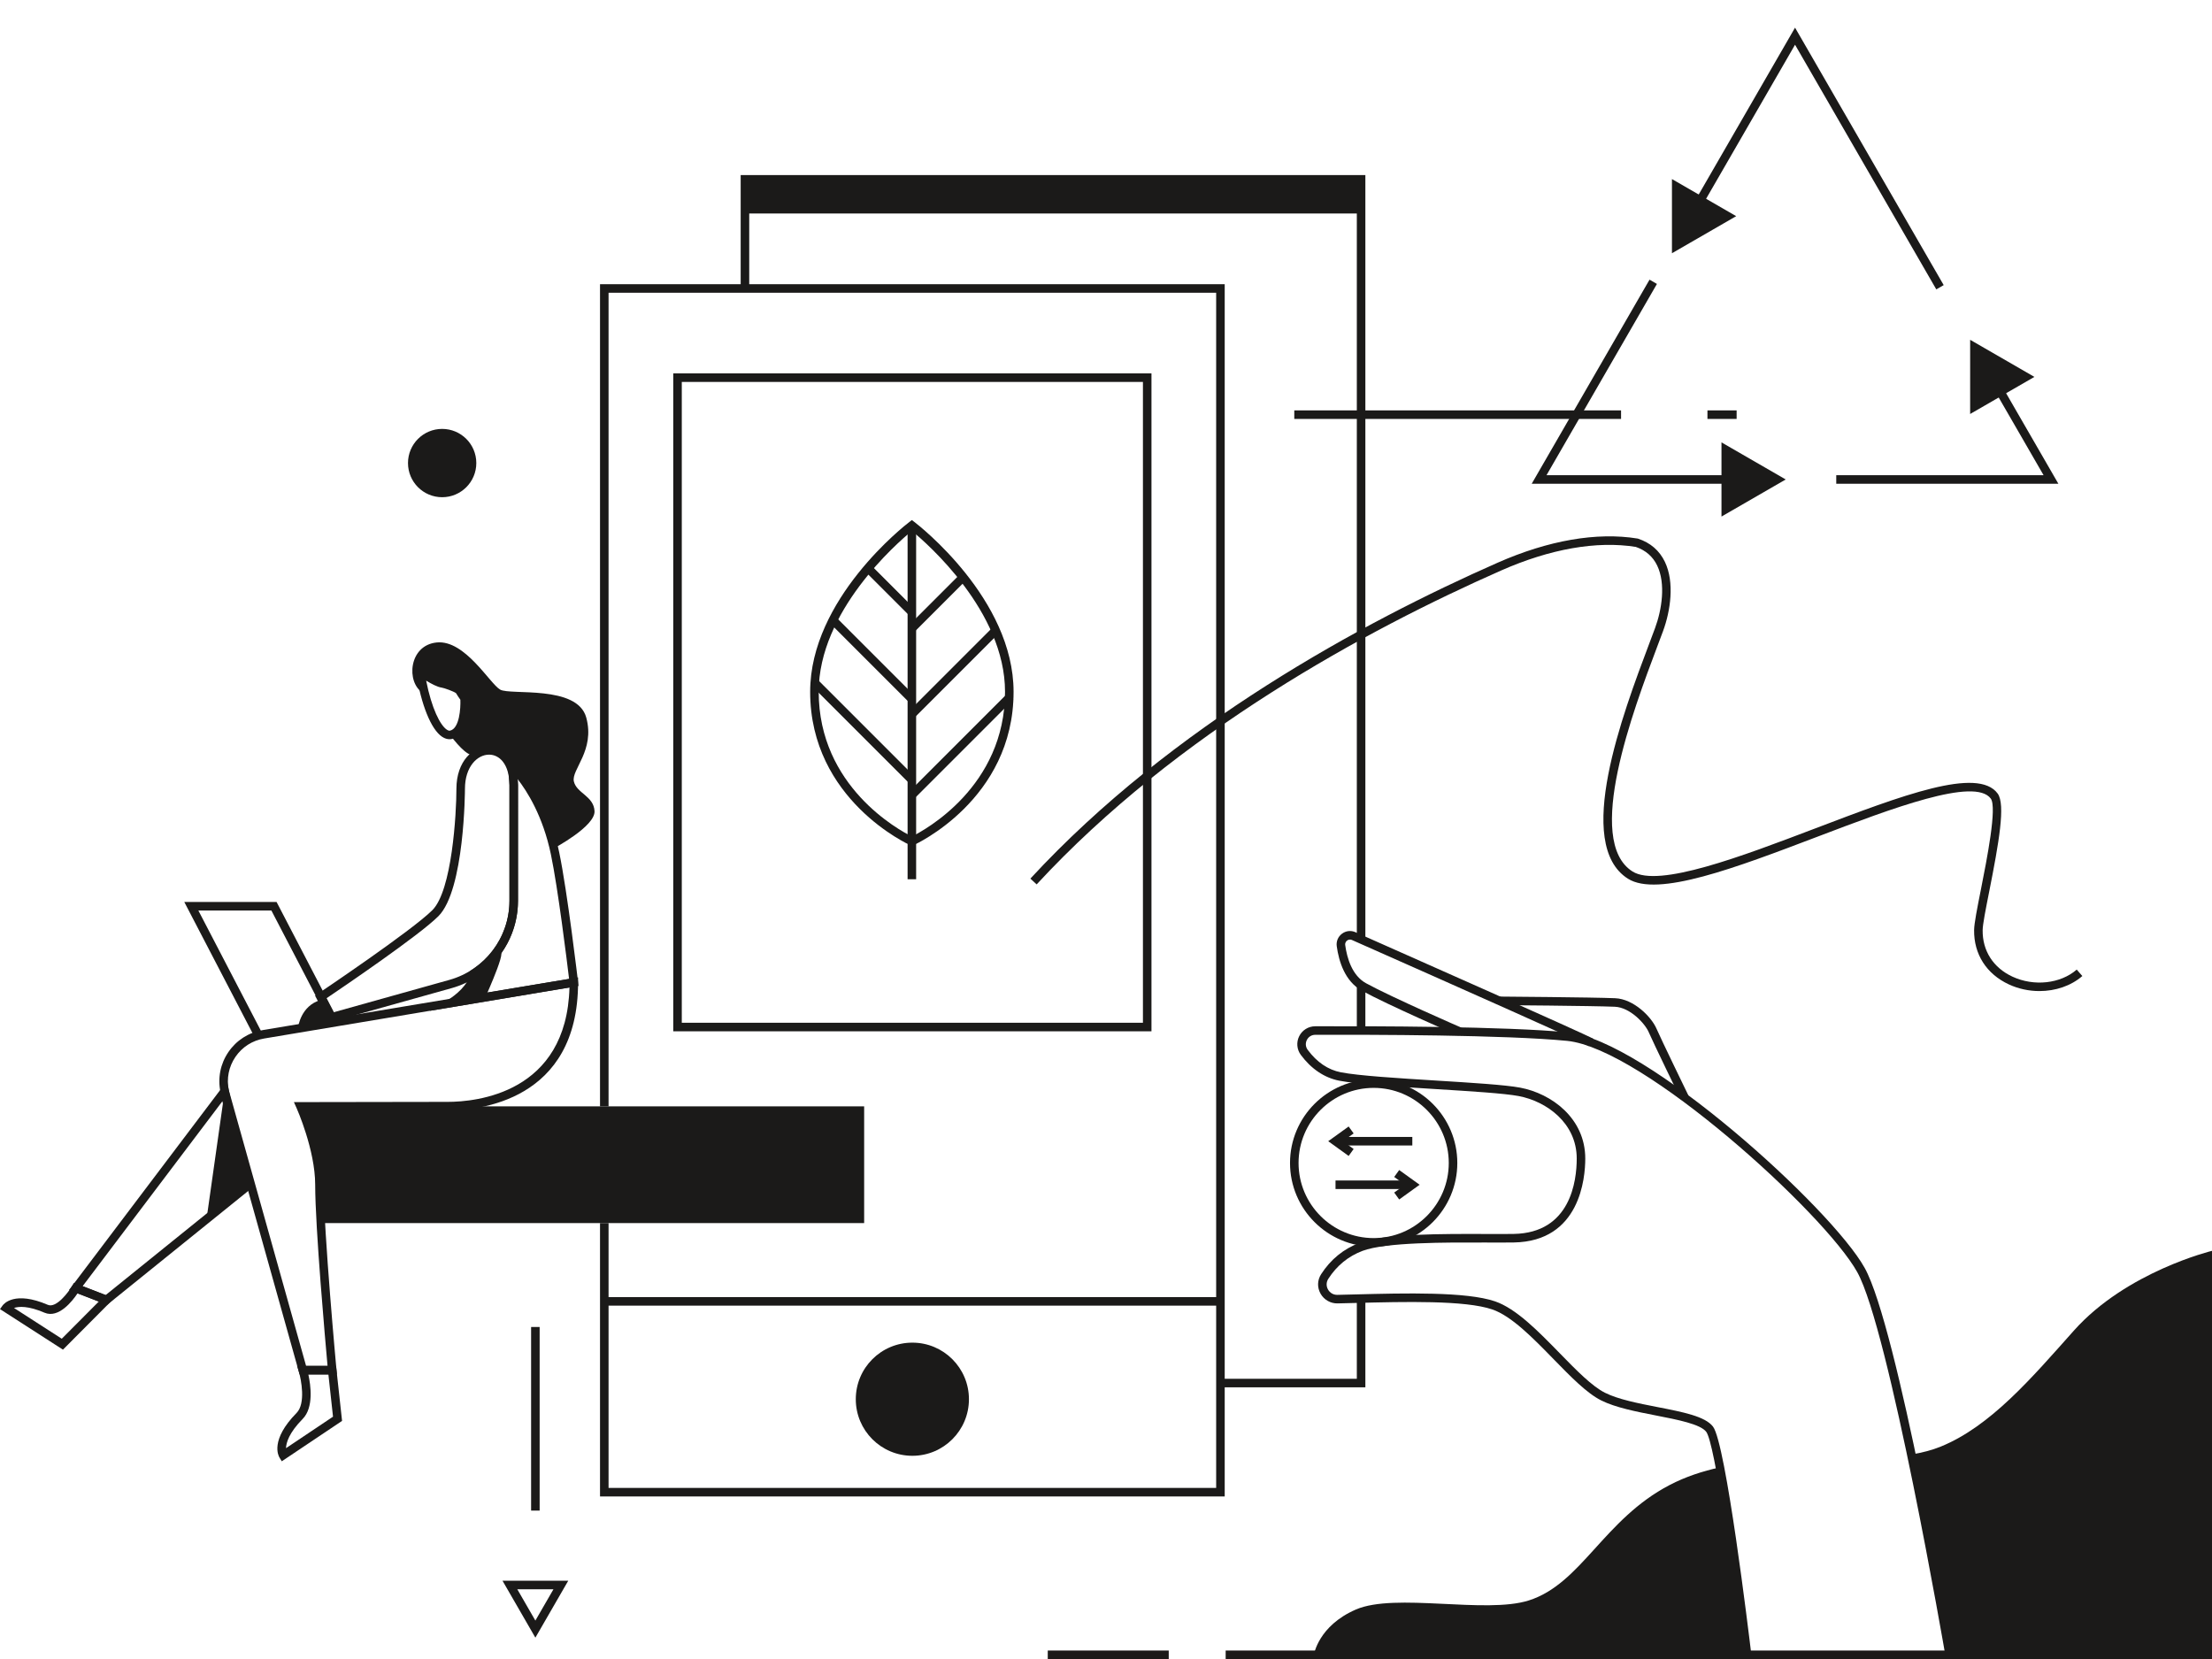 <svg width="800" height="600" viewBox="0 0 800 600" fill="none" xmlns="http://www.w3.org/2000/svg">
<g clip-path="url(#clip0_104_1351)">
<path fill-rule="evenodd" clip-rule="evenodd" d="M493.804 501.744H441.079V498.655H490.715V469.637H493.804V501.744Z" fill="#1B1A19"/>
<path fill-rule="evenodd" clip-rule="evenodd" d="M490.715 372.706H493.804V356.308H490.715V372.706Z" fill="#1B1A19"/>
<path fill-rule="evenodd" clip-rule="evenodd" d="M493.804 339.74H490.715V66.406H270.966V104.329H267.877V63.318H493.804V339.74Z" fill="#1B1A19"/>
<path fill-rule="evenodd" clip-rule="evenodd" d="M442.932 541.214H217.005V442.347H220.094V538.125H439.843V105.874H220.094V400.136H217.005V102.785H442.932V541.214Z" fill="#1B1A19"/>
<path fill-rule="evenodd" clip-rule="evenodd" d="M496.805 393.445C481.826 393.445 469.641 405.63 469.641 420.609C469.641 435.587 481.826 447.772 496.805 447.772C511.783 447.772 523.967 435.587 523.967 420.609C523.967 405.63 511.783 393.445 496.805 393.445ZM496.805 450.861C480.123 450.861 466.552 437.29 466.552 420.609C466.552 403.927 480.123 390.356 496.805 390.356C513.485 390.356 527.056 403.927 527.056 420.609C527.056 437.29 513.485 450.861 496.805 450.861Z" fill="#1B1A19"/>
<path fill-rule="evenodd" clip-rule="evenodd" d="M506.038 433.809L504.23 431.301L508.141 428.484L504.23 425.666L506.038 423.159L513.427 428.484L506.038 433.809Z" fill="#1B1A19"/>
<path fill-rule="evenodd" clip-rule="evenodd" d="M483.009 430.028H508.689V426.939H483.009V430.028Z" fill="#1B1A19"/>
<path fill-rule="evenodd" clip-rule="evenodd" d="M487.757 418.06L480.368 412.734L487.757 407.411L489.563 409.917L485.652 412.734L489.563 415.554L487.757 418.06Z" fill="#1B1A19"/>
<path fill-rule="evenodd" clip-rule="evenodd" d="M485.105 414.278H510.785V411.189H485.105V414.278Z" fill="#1B1A19"/>
<path fill-rule="evenodd" clip-rule="evenodd" d="M378.935 600.021H422.689V596.934H378.935V600.021Z" fill="#1B1A19"/>
<path fill-rule="evenodd" clip-rule="evenodd" d="M218.549 472.201H441.387V469.114H218.549V472.201Z" fill="#1B1A19"/>
<path fill-rule="evenodd" clip-rule="evenodd" d="M192.081 546.325H195.17V479.922H192.081V546.325Z" fill="#1B1A19"/>
<path fill-rule="evenodd" clip-rule="evenodd" d="M246.578 369.893H413.358V138.13H246.578V369.893ZM243.491 372.982H416.445V135.041H243.491V372.982Z" fill="#1B1A19"/>
<path fill-rule="evenodd" clip-rule="evenodd" d="M574.733 378.375C572.332 377.002 528.849 357.633 488.955 339.964C488.106 339.588 487.439 339.979 487.196 340.164C486.949 340.349 486.388 340.882 486.514 341.802C487.171 346.569 489.011 352.833 494.055 355.606C503.25 360.66 528.332 371.577 528.583 371.687L527.352 374.519C526.317 374.068 501.888 363.435 492.568 358.313C486.399 354.921 484.207 347.691 483.455 342.222C483.213 340.459 483.918 338.766 485.338 337.697C486.757 336.627 488.576 336.418 490.205 337.14C509.599 345.73 573.116 373.894 576.267 375.693L574.733 378.375Z" fill="#1B1A19"/>
<path fill-rule="evenodd" clip-rule="evenodd" d="M607.866 397.563C607.459 396.722 597.826 376.899 596.284 373.304C594.963 370.217 589.584 364.337 584.018 364.103C575.918 363.76 542.597 363.516 542.262 363.512L542.283 360.424C542.619 360.427 575.994 360.673 584.148 361.017C590.857 361.3 597.261 367.742 599.123 372.086C600.636 375.615 610.545 396.006 610.644 396.214L607.866 397.563Z" fill="#1B1A19"/>
<path fill-rule="evenodd" clip-rule="evenodd" d="M700.287 104.659L649.201 16.177L615.373 74.769L612.697 73.225L649.201 10L702.962 103.115L700.287 104.659Z" fill="#1B1A19"/>
<path fill-rule="evenodd" clip-rule="evenodd" d="M744.437 174.951H664.106V171.862H739.087L718.169 135.633L720.845 134.09L744.437 174.951Z" fill="#1B1A19"/>
<path fill-rule="evenodd" clip-rule="evenodd" d="M633.736 174.951H553.966L596.578 101.145L599.253 102.689L559.316 171.862H633.736V174.951Z" fill="#1B1A19"/>
<path fill-rule="evenodd" clip-rule="evenodd" d="M645.831 173.406L622.598 159.991V186.821L645.831 173.406Z" fill="#1B1A19"/>
<path fill-rule="evenodd" clip-rule="evenodd" d="M604.684 91.59L627.919 78.176L604.684 64.761V91.59Z" fill="#1B1A19"/>
<path fill-rule="evenodd" clip-rule="evenodd" d="M712.532 122.894L712.53 149.724L735.767 136.309L712.532 122.894Z" fill="#1B1A19"/>
<path fill-rule="evenodd" clip-rule="evenodd" d="M468.096 151.512H586.278V148.425H468.096V151.512Z" fill="#1B1A19"/>
<path fill-rule="evenodd" clip-rule="evenodd" d="M617.521 151.512H628.074V148.425H617.521V151.512Z" fill="#1B1A19"/>
<path fill-rule="evenodd" clip-rule="evenodd" d="M187.089 574.781L193.625 586.105L200.165 574.781H187.089ZM193.625 592.282L181.739 571.692H205.514L193.625 592.282Z" fill="#1B1A19"/>
<path fill-rule="evenodd" clip-rule="evenodd" d="M172.264 167.471C172.264 174.293 166.732 179.824 159.911 179.824C153.087 179.824 147.556 174.293 147.556 167.471C147.556 160.647 153.087 155.117 159.911 155.117C166.732 155.117 172.264 160.647 172.264 167.471Z" fill="#1B1A19"/>
<path fill-rule="evenodd" clip-rule="evenodd" d="M350.428 506.047C350.428 517.347 341.268 526.508 329.969 526.508C318.667 526.508 309.507 517.347 309.507 506.047C309.507 494.746 318.667 485.585 329.969 485.585C341.268 485.585 350.428 494.746 350.428 506.047Z" fill="#1B1A19"/>
<path fill-rule="evenodd" clip-rule="evenodd" d="M737.592 358.432C733.842 358.432 730.029 357.645 726.539 356.025C718.43 352.265 713.846 345.092 713.965 336.348C713.998 333.935 715.058 328.581 716.402 321.804C718.61 310.651 722.31 291.987 719.998 288.834C714.221 280.951 684.066 292.425 657.465 302.544C627.669 313.88 599.525 324.587 588.772 317.796C569.093 305.37 586.897 258.157 596.461 232.792C597.233 230.747 597.946 228.857 598.572 227.16C601.018 220.534 602.504 211.109 599.343 204.533C597.777 201.279 595.171 199.012 591.593 197.792C577.487 195.548 560.654 198.498 542.896 206.331C494.309 227.759 425.728 264.85 374.923 319.853L372.654 317.759C423.819 262.364 492.794 225.053 541.65 203.506C560.005 195.409 577.487 192.385 592.21 194.764L592.452 194.823C596.912 196.307 600.168 199.123 602.126 203.193C605.705 210.642 604.133 221.009 601.47 228.23C600.841 229.932 600.127 231.828 599.35 233.883C590.755 256.676 572.87 304.102 590.422 315.184C599.865 321.15 629.885 309.732 656.366 299.658C688 287.622 715.316 277.23 722.49 287.007C725.372 290.942 722.927 304.755 719.431 322.405C718.17 328.764 717.081 334.259 717.054 336.39C716.952 343.863 720.883 349.998 727.838 353.223C735.629 356.838 745.187 355.786 751.078 350.665L753.104 352.993C748.995 356.567 743.365 358.432 737.592 358.432Z" fill="#1B1A19"/>
<path fill-rule="evenodd" clip-rule="evenodd" d="M329.79 192.009C324.249 196.561 296.094 221.135 296.094 250.192C296.094 284.481 325.139 300.233 329.79 302.534C334.44 300.233 363.483 284.481 363.483 250.192C363.483 221.112 335.334 196.558 329.79 192.009ZM329.79 305.929L329.169 305.657C328.806 305.498 293.005 289.329 293.005 250.192C293.005 216.587 327.388 189.921 328.851 188.801L329.79 188.085L330.727 188.801C332.191 189.921 366.572 216.587 366.572 250.192C366.572 289.329 330.772 305.498 330.411 305.657L329.79 305.929Z" fill="#1B1A19"/>
<path fill-rule="evenodd" clip-rule="evenodd" d="M328.244 317.994H331.333V190.029H328.244V317.994Z" fill="#1B1A19"/>
<path fill-rule="evenodd" clip-rule="evenodd" d="M328.697 253.919L300.163 225.385L302.347 223.201L330.881 251.736L328.697 253.919Z" fill="#1B1A19"/>
<path fill-rule="evenodd" clip-rule="evenodd" d="M328.697 283.14L293.457 247.902L295.642 245.719L330.881 280.957L328.697 283.14Z" fill="#1B1A19"/>
<path fill-rule="evenodd" clip-rule="evenodd" d="M331.24 259.041L329.056 256.857L358.985 226.928L361.169 229.111L331.24 259.041Z" fill="#1B1A19"/>
<path fill-rule="evenodd" clip-rule="evenodd" d="M331.24 288.263L329.056 286.08L364.294 250.841L366.478 253.025L331.24 288.263Z" fill="#1B1A19"/>
<path fill-rule="evenodd" clip-rule="evenodd" d="M331.216 228.029L329.031 225.846L347.205 207.673L349.388 209.856L331.216 228.029Z" fill="#1B1A19"/>
<path fill-rule="evenodd" clip-rule="evenodd" d="M328.426 222.19L312.848 206.609L315.031 204.426L330.609 220.005L328.426 222.19Z" fill="#1B1A19"/>
<path fill-rule="evenodd" clip-rule="evenodd" d="M29.885 465.162L38.214 468.374L86.923 429.058L80.436 398.28L29.885 465.162ZM38.766 471.897L24.95 466.569L82.06 391.01L90.336 430.272L38.766 471.897Z" fill="#1B1A19"/>
<path fill-rule="evenodd" clip-rule="evenodd" d="M110.701 493.994H118.462C117.66 485.133 113.991 443.87 113.991 428.484C113.991 415.872 107.339 400.919 107.271 400.769L106.297 398.598L108.676 398.592C108.676 398.592 143.422 398.506 161.924 398.506C172.099 398.506 204.943 395.483 205.956 357.134L95.541 375.59C91.279 376.304 87.59 378.662 85.154 382.231C82.719 385.801 81.868 390.097 82.76 394.325L110.701 493.994ZM121.849 497.082H108.358L79.762 395.061C78.67 389.903 79.689 384.763 82.604 380.49C85.517 376.218 89.931 373.398 95.031 372.545L209.068 353.485V355.308C209.068 398.254 172.984 401.593 161.924 401.593C146.294 401.593 119.069 401.655 111.002 401.675C112.902 406.41 117.08 418.011 117.08 428.484C117.08 445.536 121.646 494.898 121.691 495.396L121.849 497.082Z" fill="#1B1A19"/>
<path fill-rule="evenodd" clip-rule="evenodd" d="M111.515 497.082C112.353 500.862 113.549 509.029 109.472 513.168C104.504 518.212 103.499 521.789 103.44 523.751L120.439 512.362L118.769 497.082H111.515ZM101.912 528.491L101.073 527.125C100.692 526.505 97.628 520.792 107.272 511C110.604 507.617 108.964 499.014 108.052 495.984L107.452 493.994H121.538L123.713 513.887L101.912 528.491Z" fill="#1B1A19"/>
<path fill-rule="evenodd" clip-rule="evenodd" d="M5.063 473.043L22.34 484.169L35.726 470.725L28.044 467.762C26.186 470.536 21.202 476.947 16.073 474.747C10.212 472.229 6.832 472.458 5.063 473.043ZM22.769 488.117L0 473.456L0.951 472.135C1.361 471.57 5.287 466.753 17.291 471.908C20.38 473.238 24.788 467.273 26.091 465.078L26.756 463.957L41.256 469.547L22.769 488.117Z" fill="#1B1A19"/>
<path fill-rule="evenodd" clip-rule="evenodd" d="M92.241 375.408L66.653 326.215H100.029L122.317 369.066L119.576 370.491L98.154 329.302H71.741L94.981 373.982L92.241 375.408Z" fill="#1B1A19"/>
<path fill-rule="evenodd" clip-rule="evenodd" d="M117.965 361.116L120.571 366.129L162.553 354.384C175.327 350.811 184.25 339.052 184.25 325.786V283.972C184.25 280.357 183.417 277.403 181.839 275.429C180.551 273.815 178.79 272.927 176.879 272.927C172.652 272.927 168.157 277.249 168.157 285.261C168.157 285.625 168.046 321.862 158.557 331.351C151.602 338.307 124.048 357.014 117.965 361.116ZM118.988 369.777L113.952 360.091L115.099 359.322C115.435 359.095 148.919 336.621 156.373 329.167C163.471 322.069 165.07 294.395 165.07 285.261C165.07 275.244 171.155 269.838 176.879 269.838C179.749 269.838 182.366 271.139 184.254 273.502C186.272 276.028 187.339 279.648 187.339 283.972V325.786C187.339 340.431 177.488 353.413 163.386 357.359L118.988 369.777Z" fill="#1B1A19"/>
<path fill-rule="evenodd" clip-rule="evenodd" d="M703.576 598.739C703.373 597.56 683.234 480.774 671.693 460.066C659.81 438.748 594.194 379.154 566.777 376.446C544.657 374.263 495.692 374.185 475.67 374.255C474.358 374.259 473.225 374.961 472.639 376.132C472.052 377.304 472.168 378.634 472.948 379.689C476.282 384.181 480.315 386.913 484.932 387.811C491.35 389.059 505.6 389.943 519.381 390.797C532.228 391.593 544.361 392.345 549.772 393.359C561.12 395.488 573.334 404.418 573.334 418.999C573.334 426.014 571.471 448.943 547.516 449.356C544.788 449.402 541.366 449.391 537.407 449.375C522.966 449.329 501.144 449.246 492.803 452.382C487.647 454.321 483.474 457.727 480.398 462.509C479.639 463.688 479.598 465.125 480.287 466.356C480.987 467.606 482.265 468.336 483.683 468.304C485.785 468.258 487.986 468.2 490.252 468.143C508.116 467.684 530.355 467.113 540.698 470.651C548.356 473.272 556.354 481.472 564.089 489.402C570.084 495.545 575.745 501.35 580.464 503.711C585.285 506.122 592.528 507.536 599.529 508.902C608.743 510.699 616.701 512.251 619.535 515.958C624.171 522.021 632.451 590.506 633.381 598.294L630.314 598.659C626.844 569.563 620.181 521.887 617.083 517.834C614.959 515.059 606.815 513.471 598.938 511.934C591.732 510.527 584.282 509.074 579.084 506.474C573.896 503.88 568.058 497.895 561.878 491.557C554.395 483.886 546.661 475.955 539.7 473.574C529.879 470.215 507.954 470.78 490.331 471.231C488.06 471.289 485.857 471.344 483.753 471.392C481.242 471.453 478.843 470.097 477.592 467.865C476.336 465.62 476.413 462.993 477.801 460.837C481.243 455.484 485.925 451.668 491.717 449.492C500.587 446.157 521.88 446.236 537.416 446.288C541.366 446.302 544.77 446.314 547.462 446.268C568.027 445.913 570.245 427.078 570.245 418.999C570.245 406.179 559.339 398.296 549.202 396.395C543.979 395.417 531.938 394.67 519.191 393.879C505.311 393.018 490.958 392.13 484.344 390.843C479.02 389.808 474.222 386.587 470.47 381.527C469.001 379.549 468.774 376.951 469.878 374.749C470.982 372.546 473.195 371.174 475.659 371.166C495.734 371.097 544.819 371.174 567.081 373.373C595.212 376.151 662.292 436.857 674.391 458.564C686.187 479.728 705.792 593.387 706.62 598.216L703.576 598.739Z" fill="#1B1A19"/>
<path fill-rule="evenodd" clip-rule="evenodd" d="M443.279 600.021H800V596.934H443.279V600.021Z" fill="#1B1A19"/>
<path fill-rule="evenodd" clip-rule="evenodd" d="M268.295 77.215H492.259V64.862H268.295V77.215Z" fill="#1B1A19"/>
<path fill-rule="evenodd" clip-rule="evenodd" d="M172.979 352.907C172.513 355.77 170.653 358.301 168.739 360.225L205.816 354.028C205.038 347.554 201.805 321.257 199.228 308.949C196.335 295.12 190.649 286.175 187.186 281.756L187.334 283.864L187.339 325.786C187.339 336.709 181.984 346.792 172.979 352.907ZM155.377 365.589L162.338 361.403C164.367 360.184 169.695 356.099 169.989 351.907L170.042 351.139L170.69 350.718C179.18 345.223 184.25 335.902 184.25 325.786V283.972L183.519 273.617L186.363 276.189C186.825 276.605 197.718 286.651 202.252 308.316C205.215 322.475 209.02 354.803 209.059 355.128L209.229 356.588L155.377 365.589Z" fill="#1B1A19"/>
<path fill-rule="evenodd" clip-rule="evenodd" d="M154.126 246.162C156.106 256.233 159.2 262.272 161.585 263.883C162.048 264.195 162.453 264.316 162.782 264.238C166.187 263.449 166.619 256.14 166.499 253.07C166.065 252.46 165.292 251.351 164.923 250.687C164.147 250.076 160.59 248.79 159.671 248.667C158.18 248.47 155.958 247.285 154.126 246.162ZM162.581 267.35C161.827 267.35 160.888 267.139 159.857 266.441C155.883 263.76 152.283 254.827 150.457 243.133L149.892 239.5L152.882 241.637C155.033 243.174 158.685 245.422 160.075 245.606C160.479 245.659 166.622 247.215 167.593 249.134C167.808 249.557 168.702 250.85 169.269 251.633L169.53 251.994L169.56 252.438C169.647 253.789 170.22 265.684 163.48 267.247C163.224 267.306 162.921 267.35 162.581 267.35Z" fill="#1B1A19"/>
<path fill-rule="evenodd" clip-rule="evenodd" d="M171.529 352.016C174.672 350.44 177.125 348.43 179.034 346.14C185.794 338.038 175.55 360.653 175.55 360.653L163.131 362.728C163.131 362.728 171.115 357.948 171.529 352.016Z" fill="#1B1A19"/>
<path fill-rule="evenodd" clip-rule="evenodd" d="M74.676 441.056L81.247 394.645L88.631 429.665L74.676 441.056Z" fill="#1B1A19"/>
<path fill-rule="evenodd" clip-rule="evenodd" d="M115.958 361.674C108.742 363.742 107.835 371.438 107.835 371.438L119.781 369.024L115.958 361.674Z" fill="#1B1A19"/>
<path fill-rule="evenodd" clip-rule="evenodd" d="M108.681 400.136C108.681 400.136 115.536 415.394 115.536 428.484C115.536 431.997 115.727 436.854 116.03 442.347H312.533V400.136H108.681Z" fill="#1B1A19"/>
<path fill-rule="evenodd" clip-rule="evenodd" d="M207.547 282.629C206.552 278.351 215.271 271.462 212.031 259.529C208.793 247.597 184.63 251.533 180.892 249.406C177.155 247.279 168.189 231.356 157.974 232.352C147.763 233.349 146.81 246.879 152.961 250.602C152.961 250.602 153.37 251.332 154.06 252.514C153.251 249.682 152.541 246.463 151.984 242.893C151.984 242.893 157.473 246.816 159.873 247.136C161.019 247.289 165.761 248.931 166.215 249.83C166.583 250.556 168.018 252.538 168.018 252.538C168.018 252.538 168.789 264.431 163.131 265.741C163.001 265.773 162.868 265.764 162.737 265.773C166.314 270.494 169.995 274.183 172.086 272.918C188.35 263.084 200.333 306.795 200.333 306.795C200.333 306.795 215.271 298.864 215.021 293.384C214.773 287.903 208.544 286.905 207.547 282.629Z" fill="#1B1A19"/>
<path fill-rule="evenodd" clip-rule="evenodd" d="M603.881 537.059C579.981 549.503 571.966 572.762 552.921 578.819C537.27 583.796 504.569 575.942 490.379 582.101C476.738 588.02 475.194 598.478 475.194 598.478H631.847C631.847 598.478 626.558 554.131 622.054 530.686C615.724 532.063 609.603 534.081 603.881 537.059Z" fill="#1B1A19"/>
<path fill-rule="evenodd" clip-rule="evenodd" d="M750.069 481.208C734.741 498.402 719.932 515.809 701.94 523.161C698.707 524.484 695.115 525.395 691.261 526.041C698.844 562.048 705.096 598.478 705.096 598.478H800V452.383C800 452.383 769.115 459.848 750.069 481.208Z" fill="#1B1A19"/>
</g>
<defs>
<clipPath id="clip0_104_1351">
<rect width="800" height="600" fill="white"/>
</clipPath>
</defs>
</svg>
